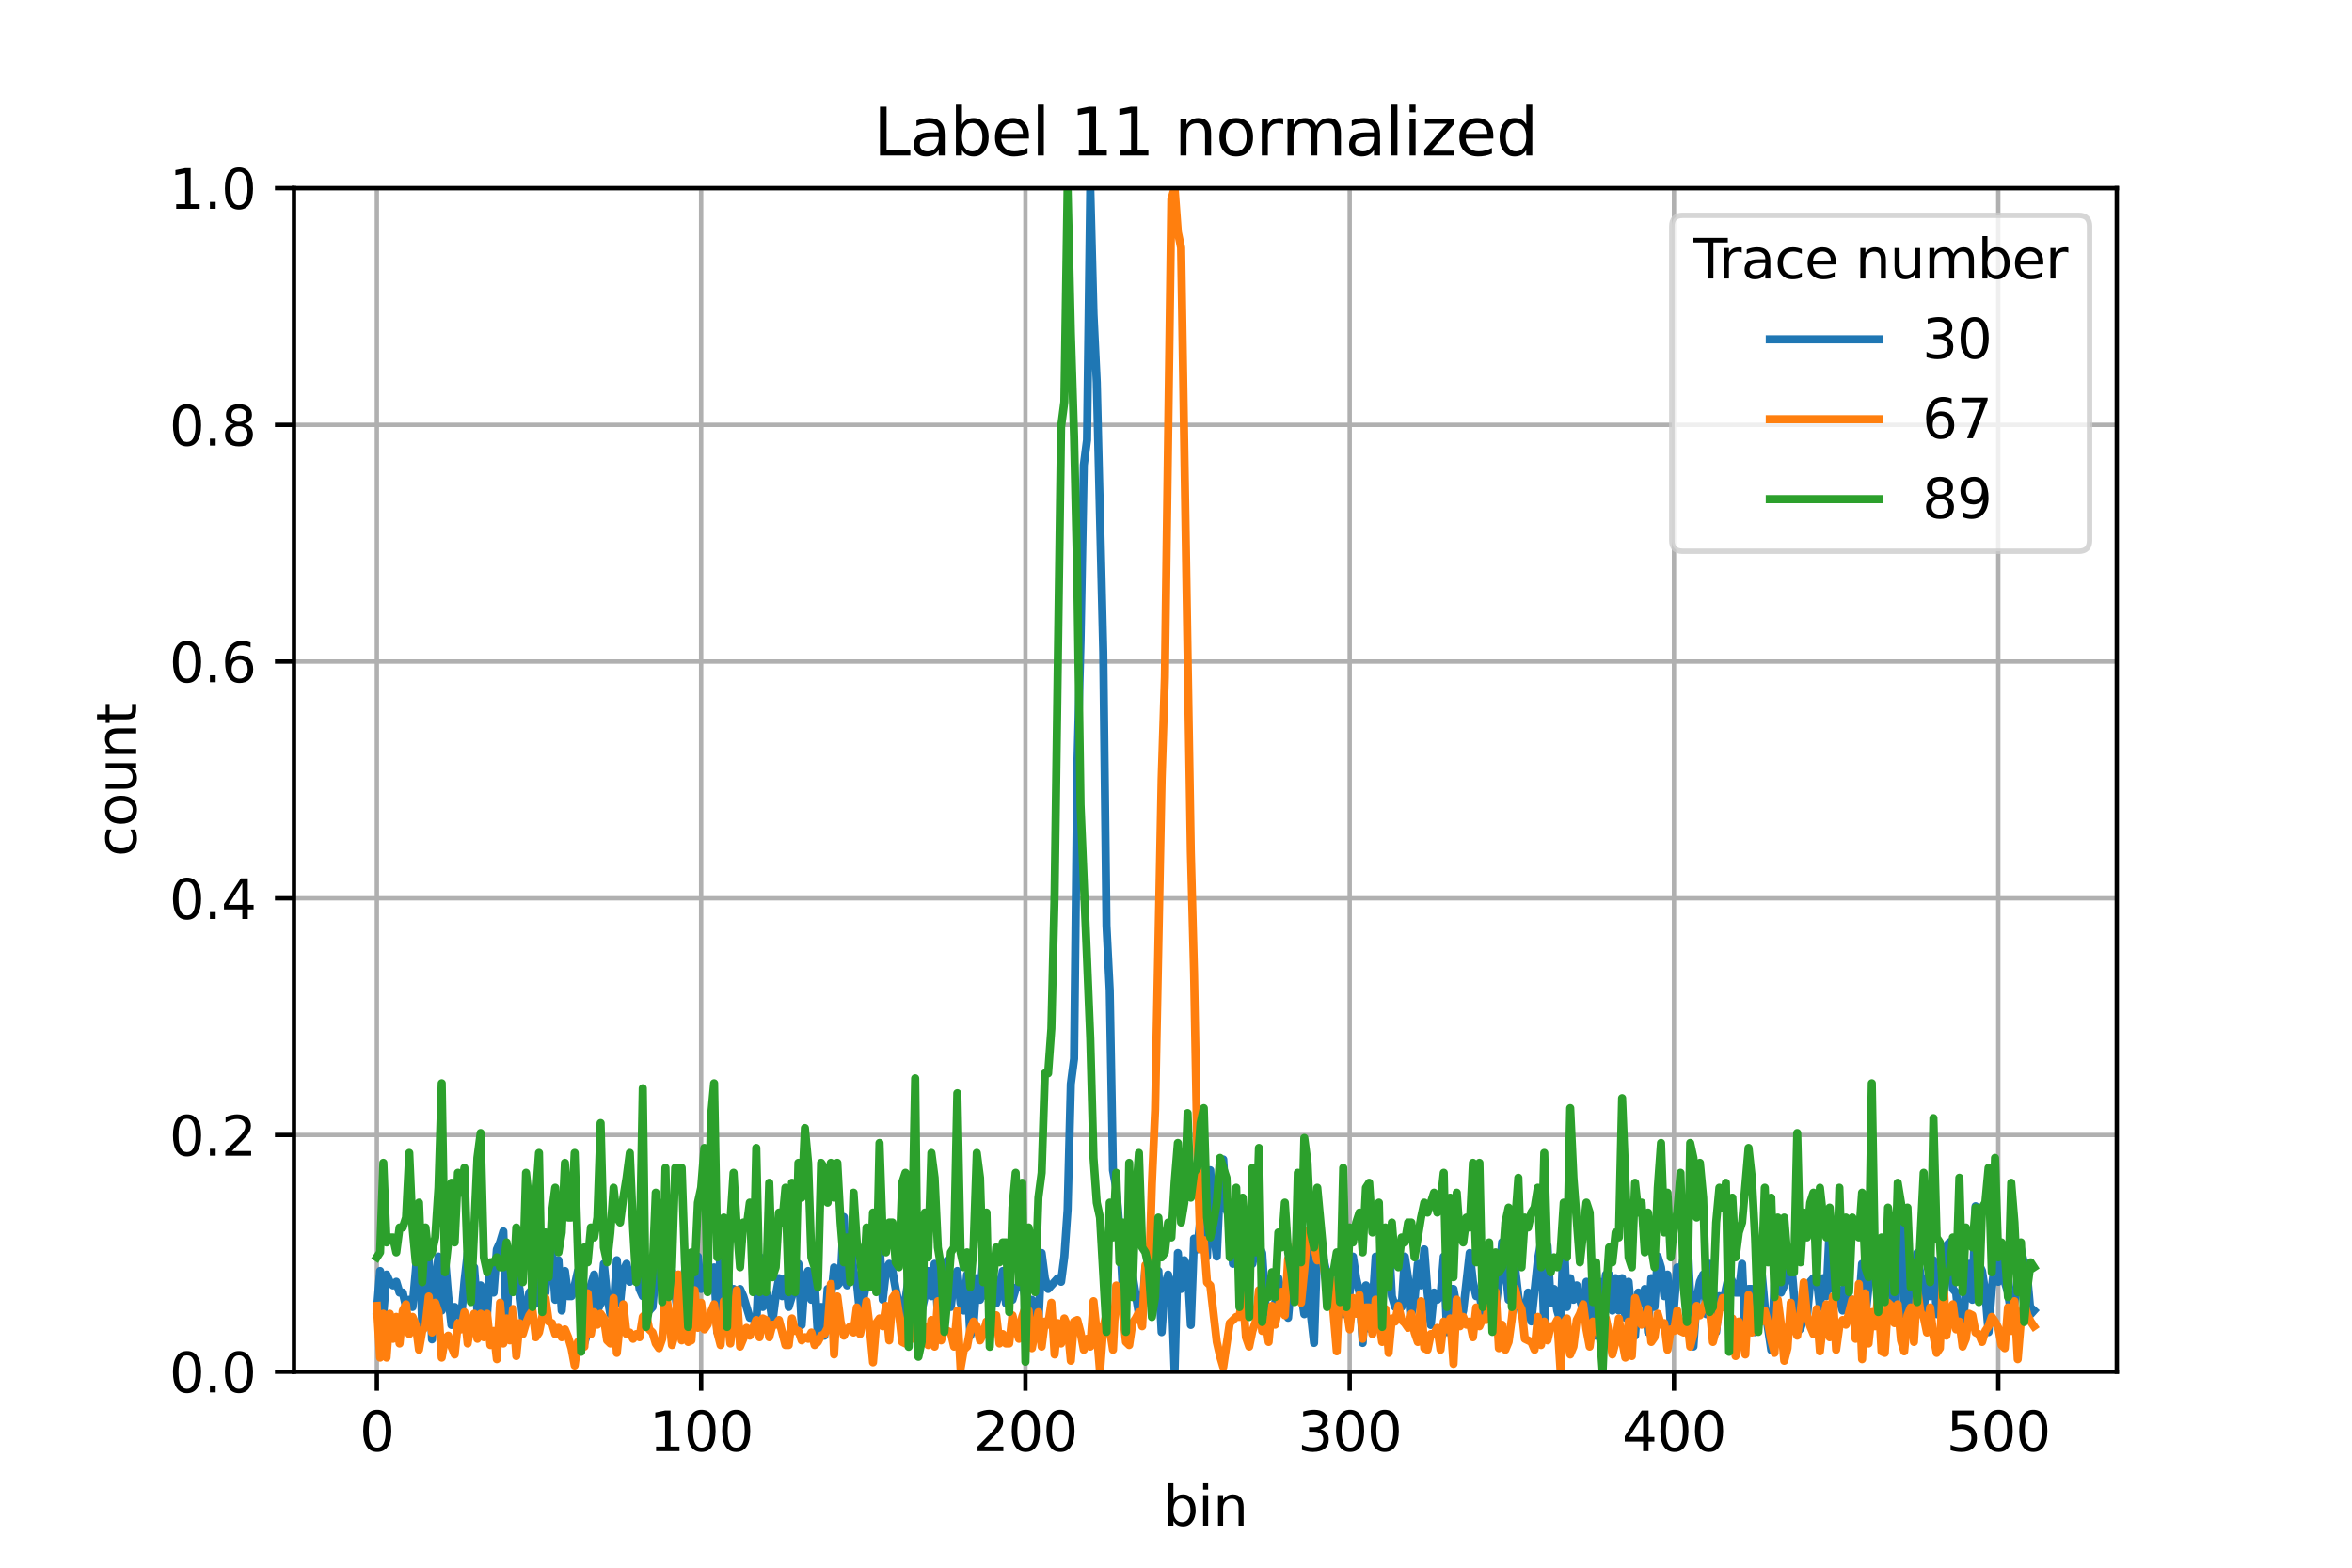 <?xml version="1.0" encoding="utf-8" standalone="no"?>
<!DOCTYPE svg PUBLIC "-//W3C//DTD SVG 1.1//EN"
  "http://www.w3.org/Graphics/SVG/1.1/DTD/svg11.dtd">
<svg xmlns:xlink="http://www.w3.org/1999/xlink" width="432pt" height="288pt" viewBox="0 0 432 288" xmlns="http://www.w3.org/2000/svg" version="1.1">
 <defs>
  <style type="text/css">*{stroke-linejoin: round; stroke-linecap: butt}</style>
 </defs>
 <g id="figure_1">
  <g id="patch_1">
   <path d="M 0 288 
L 432 288 
L 432 0 
L 0 0 
z
" style="fill: #ffffff"/>
  </g>
  <g id="axes_1">
   <g id="patch_2">
    <path d="M 54 252 
L 388.8 252 
L 388.8 34.56 
L 54 34.56 
z
" style="fill: #ffffff"/>
   </g>
   <g id="matplotlib.axis_1">
    <g id="xtick_1">
     <g id="line2d_1">
      <path d="M 69.218 252 
L 69.218 34.56 
" clip-path="url(#pf1414692ac)" style="fill: none; stroke: #b0b0b0; stroke-width: 0.8; stroke-linecap: square"/>
     </g>
     <g id="line2d_2">
      <defs>
       <path id="mf353d4eb80" d="M 0 0 
L 0 3.5 
" style="stroke: #000000; stroke-width: 0.8"/>
      </defs>
      <g>
       <use xlink:href="#mf353d4eb80" x="69.218" y="252" style="stroke: #000000; stroke-width: 0.8"/>
      </g>
     </g>
     <g id="text_1">
      <!-- 0 -->
      <g transform="translate(66.037 266.598)scale(0.1 -0.1)">
       <defs>
        <path id="DejaVuSans-30" d="M 2034 4250 
Q 1547 4250 1301 3770 
Q 1056 3291 1056 2328 
Q 1056 1369 1301 889 
Q 1547 409 2034 409 
Q 2525 409 2770 889 
Q 3016 1369 3016 2328 
Q 3016 3291 2770 3770 
Q 2525 4250 2034 4250 
z
M 2034 4750 
Q 2819 4750 3233 4129 
Q 3647 3509 3647 2328 
Q 3647 1150 3233 529 
Q 2819 -91 2034 -91 
Q 1250 -91 836 529 
Q 422 1150 422 2328 
Q 422 3509 836 4129 
Q 1250 4750 2034 4750 
z
" transform="scale(0.016)"/>
       </defs>
       <use xlink:href="#DejaVuSans-30"/>
      </g>
     </g>
    </g>
    <g id="xtick_2">
     <g id="line2d_3">
      <path d="M 128.781 252 
L 128.781 34.56 
" clip-path="url(#pf1414692ac)" style="fill: none; stroke: #b0b0b0; stroke-width: 0.8; stroke-linecap: square"/>
     </g>
     <g id="line2d_4">
      <g>
       <use xlink:href="#mf353d4eb80" x="128.781" y="252" style="stroke: #000000; stroke-width: 0.8"/>
      </g>
     </g>
     <g id="text_2">
      <!-- 100 -->
      <g transform="translate(119.237 266.598)scale(0.1 -0.1)">
       <defs>
        <path id="DejaVuSans-31" d="M 794 531 
L 1825 531 
L 1825 4091 
L 703 3866 
L 703 4441 
L 1819 4666 
L 2450 4666 
L 2450 531 
L 3481 531 
L 3481 0 
L 794 0 
L 794 531 
z
" transform="scale(0.016)"/>
       </defs>
       <use xlink:href="#DejaVuSans-31"/>
       <use xlink:href="#DejaVuSans-30" x="63.623"/>
       <use xlink:href="#DejaVuSans-30" x="127.246"/>
      </g>
     </g>
    </g>
    <g id="xtick_3">
     <g id="line2d_5">
      <path d="M 188.343 252 
L 188.343 34.56 
" clip-path="url(#pf1414692ac)" style="fill: none; stroke: #b0b0b0; stroke-width: 0.8; stroke-linecap: square"/>
     </g>
     <g id="line2d_6">
      <g>
       <use xlink:href="#mf353d4eb80" x="188.343" y="252" style="stroke: #000000; stroke-width: 0.8"/>
      </g>
     </g>
     <g id="text_3">
      <!-- 200 -->
      <g transform="translate(178.799 266.598)scale(0.1 -0.1)">
       <defs>
        <path id="DejaVuSans-32" d="M 1228 531 
L 3431 531 
L 3431 0 
L 469 0 
L 469 531 
Q 828 903 1448 1529 
Q 2069 2156 2228 2338 
Q 2531 2678 2651 2914 
Q 2772 3150 2772 3378 
Q 2772 3750 2511 3984 
Q 2250 4219 1831 4219 
Q 1534 4219 1204 4116 
Q 875 4013 500 3803 
L 500 4441 
Q 881 4594 1212 4672 
Q 1544 4750 1819 4750 
Q 2544 4750 2975 4387 
Q 3406 4025 3406 3419 
Q 3406 3131 3298 2873 
Q 3191 2616 2906 2266 
Q 2828 2175 2409 1742 
Q 1991 1309 1228 531 
z
" transform="scale(0.016)"/>
       </defs>
       <use xlink:href="#DejaVuSans-32"/>
       <use xlink:href="#DejaVuSans-30" x="63.623"/>
       <use xlink:href="#DejaVuSans-30" x="127.246"/>
      </g>
     </g>
    </g>
    <g id="xtick_4">
     <g id="line2d_7">
      <path d="M 247.905 252 
L 247.905 34.56 
" clip-path="url(#pf1414692ac)" style="fill: none; stroke: #b0b0b0; stroke-width: 0.8; stroke-linecap: square"/>
     </g>
     <g id="line2d_8">
      <g>
       <use xlink:href="#mf353d4eb80" x="247.905" y="252" style="stroke: #000000; stroke-width: 0.8"/>
      </g>
     </g>
     <g id="text_4">
      <!-- 300 -->
      <g transform="translate(238.361 266.598)scale(0.1 -0.1)">
       <defs>
        <path id="DejaVuSans-33" d="M 2597 2516 
Q 3050 2419 3304 2112 
Q 3559 1806 3559 1356 
Q 3559 666 3084 287 
Q 2609 -91 1734 -91 
Q 1441 -91 1130 -33 
Q 819 25 488 141 
L 488 750 
Q 750 597 1062 519 
Q 1375 441 1716 441 
Q 2309 441 2620 675 
Q 2931 909 2931 1356 
Q 2931 1769 2642 2001 
Q 2353 2234 1838 2234 
L 1294 2234 
L 1294 2753 
L 1863 2753 
Q 2328 2753 2575 2939 
Q 2822 3125 2822 3475 
Q 2822 3834 2567 4026 
Q 2313 4219 1838 4219 
Q 1578 4219 1281 4162 
Q 984 4106 628 3988 
L 628 4550 
Q 988 4650 1302 4700 
Q 1616 4750 1894 4750 
Q 2613 4750 3031 4423 
Q 3450 4097 3450 3541 
Q 3450 3153 3228 2886 
Q 3006 2619 2597 2516 
z
" transform="scale(0.016)"/>
       </defs>
       <use xlink:href="#DejaVuSans-33"/>
       <use xlink:href="#DejaVuSans-30" x="63.623"/>
       <use xlink:href="#DejaVuSans-30" x="127.246"/>
      </g>
     </g>
    </g>
    <g id="xtick_5">
     <g id="line2d_9">
      <path d="M 307.468 252 
L 307.468 34.56 
" clip-path="url(#pf1414692ac)" style="fill: none; stroke: #b0b0b0; stroke-width: 0.8; stroke-linecap: square"/>
     </g>
     <g id="line2d_10">
      <g>
       <use xlink:href="#mf353d4eb80" x="307.468" y="252" style="stroke: #000000; stroke-width: 0.8"/>
      </g>
     </g>
     <g id="text_5">
      <!-- 400 -->
      <g transform="translate(297.924 266.598)scale(0.1 -0.1)">
       <defs>
        <path id="DejaVuSans-34" d="M 2419 4116 
L 825 1625 
L 2419 1625 
L 2419 4116 
z
M 2253 4666 
L 3047 4666 
L 3047 1625 
L 3713 1625 
L 3713 1100 
L 3047 1100 
L 3047 0 
L 2419 0 
L 2419 1100 
L 313 1100 
L 313 1709 
L 2253 4666 
z
" transform="scale(0.016)"/>
       </defs>
       <use xlink:href="#DejaVuSans-34"/>
       <use xlink:href="#DejaVuSans-30" x="63.623"/>
       <use xlink:href="#DejaVuSans-30" x="127.246"/>
      </g>
     </g>
    </g>
    <g id="xtick_6">
     <g id="line2d_11">
      <path d="M 367.03 252 
L 367.03 34.56 
" clip-path="url(#pf1414692ac)" style="fill: none; stroke: #b0b0b0; stroke-width: 0.8; stroke-linecap: square"/>
     </g>
     <g id="line2d_12">
      <g>
       <use xlink:href="#mf353d4eb80" x="367.03" y="252" style="stroke: #000000; stroke-width: 0.8"/>
      </g>
     </g>
     <g id="text_6">
      <!-- 500 -->
      <g transform="translate(357.486 266.598)scale(0.1 -0.1)">
       <defs>
        <path id="DejaVuSans-35" d="M 691 4666 
L 3169 4666 
L 3169 4134 
L 1269 4134 
L 1269 2991 
Q 1406 3038 1543 3061 
Q 1681 3084 1819 3084 
Q 2600 3084 3056 2656 
Q 3513 2228 3513 1497 
Q 3513 744 3044 326 
Q 2575 -91 1722 -91 
Q 1428 -91 1123 -41 
Q 819 9 494 109 
L 494 744 
Q 775 591 1075 516 
Q 1375 441 1709 441 
Q 2250 441 2565 725 
Q 2881 1009 2881 1497 
Q 2881 1984 2565 2268 
Q 2250 2553 1709 2553 
Q 1456 2553 1204 2497 
Q 953 2441 691 2322 
L 691 4666 
z
" transform="scale(0.016)"/>
       </defs>
       <use xlink:href="#DejaVuSans-35"/>
       <use xlink:href="#DejaVuSans-30" x="63.623"/>
       <use xlink:href="#DejaVuSans-30" x="127.246"/>
      </g>
     </g>
    </g>
    <g id="text_7">
     <!-- bin -->
     <g transform="translate(213.668 280.277)scale(0.1 -0.1)">
      <defs>
       <path id="DejaVuSans-62" d="M 3116 1747 
Q 3116 2381 2855 2742 
Q 2594 3103 2138 3103 
Q 1681 3103 1420 2742 
Q 1159 2381 1159 1747 
Q 1159 1113 1420 752 
Q 1681 391 2138 391 
Q 2594 391 2855 752 
Q 3116 1113 3116 1747 
z
M 1159 2969 
Q 1341 3281 1617 3432 
Q 1894 3584 2278 3584 
Q 2916 3584 3314 3078 
Q 3713 2572 3713 1747 
Q 3713 922 3314 415 
Q 2916 -91 2278 -91 
Q 1894 -91 1617 61 
Q 1341 213 1159 525 
L 1159 0 
L 581 0 
L 581 4863 
L 1159 4863 
L 1159 2969 
z
" transform="scale(0.016)"/>
       <path id="DejaVuSans-69" d="M 603 3500 
L 1178 3500 
L 1178 0 
L 603 0 
L 603 3500 
z
M 603 4863 
L 1178 4863 
L 1178 4134 
L 603 4134 
L 603 4863 
z
" transform="scale(0.016)"/>
       <path id="DejaVuSans-6e" d="M 3513 2113 
L 3513 0 
L 2938 0 
L 2938 2094 
Q 2938 2591 2744 2837 
Q 2550 3084 2163 3084 
Q 1697 3084 1428 2787 
Q 1159 2491 1159 1978 
L 1159 0 
L 581 0 
L 581 3500 
L 1159 3500 
L 1159 2956 
Q 1366 3272 1645 3428 
Q 1925 3584 2291 3584 
Q 2894 3584 3203 3211 
Q 3513 2838 3513 2113 
z
" transform="scale(0.016)"/>
      </defs>
      <use xlink:href="#DejaVuSans-62"/>
      <use xlink:href="#DejaVuSans-69" x="63.477"/>
      <use xlink:href="#DejaVuSans-6e" x="91.26"/>
     </g>
    </g>
   </g>
   <g id="matplotlib.axis_2">
    <g id="ytick_1">
     <g id="line2d_13">
      <path d="M 54 252 
L 388.8 252 
" clip-path="url(#pf1414692ac)" style="fill: none; stroke: #b0b0b0; stroke-width: 0.8; stroke-linecap: square"/>
     </g>
     <g id="line2d_14">
      <defs>
       <path id="m3928b9c8e1" d="M 0 0 
L -3.5 0 
" style="stroke: #000000; stroke-width: 0.8"/>
      </defs>
      <g>
       <use xlink:href="#m3928b9c8e1" x="54" y="252" style="stroke: #000000; stroke-width: 0.8"/>
      </g>
     </g>
     <g id="text_8">
      <!-- 0.0 -->
      <g transform="translate(31.097 255.799)scale(0.1 -0.1)">
       <defs>
        <path id="DejaVuSans-2e" d="M 684 794 
L 1344 794 
L 1344 0 
L 684 0 
L 684 794 
z
" transform="scale(0.016)"/>
       </defs>
       <use xlink:href="#DejaVuSans-30"/>
       <use xlink:href="#DejaVuSans-2e" x="63.623"/>
       <use xlink:href="#DejaVuSans-30" x="95.41"/>
      </g>
     </g>
    </g>
    <g id="ytick_2">
     <g id="line2d_15">
      <path d="M 54 208.512 
L 388.8 208.512 
" clip-path="url(#pf1414692ac)" style="fill: none; stroke: #b0b0b0; stroke-width: 0.8; stroke-linecap: square"/>
     </g>
     <g id="line2d_16">
      <g>
       <use xlink:href="#m3928b9c8e1" x="54" y="208.512" style="stroke: #000000; stroke-width: 0.8"/>
      </g>
     </g>
     <g id="text_9">
      <!-- 0.2 -->
      <g transform="translate(31.097 212.311)scale(0.1 -0.1)">
       <use xlink:href="#DejaVuSans-30"/>
       <use xlink:href="#DejaVuSans-2e" x="63.623"/>
       <use xlink:href="#DejaVuSans-32" x="95.41"/>
      </g>
     </g>
    </g>
    <g id="ytick_3">
     <g id="line2d_17">
      <path d="M 54 165.024 
L 388.8 165.024 
" clip-path="url(#pf1414692ac)" style="fill: none; stroke: #b0b0b0; stroke-width: 0.8; stroke-linecap: square"/>
     </g>
     <g id="line2d_18">
      <g>
       <use xlink:href="#m3928b9c8e1" x="54" y="165.024" style="stroke: #000000; stroke-width: 0.8"/>
      </g>
     </g>
     <g id="text_10">
      <!-- 0.4 -->
      <g transform="translate(31.097 168.823)scale(0.1 -0.1)">
       <use xlink:href="#DejaVuSans-30"/>
       <use xlink:href="#DejaVuSans-2e" x="63.623"/>
       <use xlink:href="#DejaVuSans-34" x="95.41"/>
      </g>
     </g>
    </g>
    <g id="ytick_4">
     <g id="line2d_19">
      <path d="M 54 121.536 
L 388.8 121.536 
" clip-path="url(#pf1414692ac)" style="fill: none; stroke: #b0b0b0; stroke-width: 0.8; stroke-linecap: square"/>
     </g>
     <g id="line2d_20">
      <g>
       <use xlink:href="#m3928b9c8e1" x="54" y="121.536" style="stroke: #000000; stroke-width: 0.8"/>
      </g>
     </g>
     <g id="text_11">
      <!-- 0.6 -->
      <g transform="translate(31.097 125.335)scale(0.1 -0.1)">
       <defs>
        <path id="DejaVuSans-36" d="M 2113 2584 
Q 1688 2584 1439 2293 
Q 1191 2003 1191 1497 
Q 1191 994 1439 701 
Q 1688 409 2113 409 
Q 2538 409 2786 701 
Q 3034 994 3034 1497 
Q 3034 2003 2786 2293 
Q 2538 2584 2113 2584 
z
M 3366 4563 
L 3366 3988 
Q 3128 4100 2886 4159 
Q 2644 4219 2406 4219 
Q 1781 4219 1451 3797 
Q 1122 3375 1075 2522 
Q 1259 2794 1537 2939 
Q 1816 3084 2150 3084 
Q 2853 3084 3261 2657 
Q 3669 2231 3669 1497 
Q 3669 778 3244 343 
Q 2819 -91 2113 -91 
Q 1303 -91 875 529 
Q 447 1150 447 2328 
Q 447 3434 972 4092 
Q 1497 4750 2381 4750 
Q 2619 4750 2861 4703 
Q 3103 4656 3366 4563 
z
" transform="scale(0.016)"/>
       </defs>
       <use xlink:href="#DejaVuSans-30"/>
       <use xlink:href="#DejaVuSans-2e" x="63.623"/>
       <use xlink:href="#DejaVuSans-36" x="95.41"/>
      </g>
     </g>
    </g>
    <g id="ytick_5">
     <g id="line2d_21">
      <path d="M 54 78.048 
L 388.8 78.048 
" clip-path="url(#pf1414692ac)" style="fill: none; stroke: #b0b0b0; stroke-width: 0.8; stroke-linecap: square"/>
     </g>
     <g id="line2d_22">
      <g>
       <use xlink:href="#m3928b9c8e1" x="54" y="78.048" style="stroke: #000000; stroke-width: 0.8"/>
      </g>
     </g>
     <g id="text_12">
      <!-- 0.8 -->
      <g transform="translate(31.097 81.847)scale(0.1 -0.1)">
       <defs>
        <path id="DejaVuSans-38" d="M 2034 2216 
Q 1584 2216 1326 1975 
Q 1069 1734 1069 1313 
Q 1069 891 1326 650 
Q 1584 409 2034 409 
Q 2484 409 2743 651 
Q 3003 894 3003 1313 
Q 3003 1734 2745 1975 
Q 2488 2216 2034 2216 
z
M 1403 2484 
Q 997 2584 770 2862 
Q 544 3141 544 3541 
Q 544 4100 942 4425 
Q 1341 4750 2034 4750 
Q 2731 4750 3128 4425 
Q 3525 4100 3525 3541 
Q 3525 3141 3298 2862 
Q 3072 2584 2669 2484 
Q 3125 2378 3379 2068 
Q 3634 1759 3634 1313 
Q 3634 634 3220 271 
Q 2806 -91 2034 -91 
Q 1263 -91 848 271 
Q 434 634 434 1313 
Q 434 1759 690 2068 
Q 947 2378 1403 2484 
z
M 1172 3481 
Q 1172 3119 1398 2916 
Q 1625 2713 2034 2713 
Q 2441 2713 2670 2916 
Q 2900 3119 2900 3481 
Q 2900 3844 2670 4047 
Q 2441 4250 2034 4250 
Q 1625 4250 1398 4047 
Q 1172 3844 1172 3481 
z
" transform="scale(0.016)"/>
       </defs>
       <use xlink:href="#DejaVuSans-30"/>
       <use xlink:href="#DejaVuSans-2e" x="63.623"/>
       <use xlink:href="#DejaVuSans-38" x="95.41"/>
      </g>
     </g>
    </g>
    <g id="ytick_6">
     <g id="line2d_23">
      <path d="M 54 34.56 
L 388.8 34.56 
" clip-path="url(#pf1414692ac)" style="fill: none; stroke: #b0b0b0; stroke-width: 0.8; stroke-linecap: square"/>
     </g>
     <g id="line2d_24">
      <g>
       <use xlink:href="#m3928b9c8e1" x="54" y="34.56" style="stroke: #000000; stroke-width: 0.8"/>
      </g>
     </g>
     <g id="text_13">
      <!-- 1.0 -->
      <g transform="translate(31.097 38.359)scale(0.1 -0.1)">
       <use xlink:href="#DejaVuSans-31"/>
       <use xlink:href="#DejaVuSans-2e" x="63.623"/>
       <use xlink:href="#DejaVuSans-30" x="95.41"/>
      </g>
     </g>
    </g>
    <g id="text_14">
     <!-- count -->
     <g transform="translate(25.017 157.386)rotate(-90)scale(0.1 -0.1)">
      <defs>
       <path id="DejaVuSans-63" d="M 3122 3366 
L 3122 2828 
Q 2878 2963 2633 3030 
Q 2388 3097 2138 3097 
Q 1578 3097 1268 2742 
Q 959 2388 959 1747 
Q 959 1106 1268 751 
Q 1578 397 2138 397 
Q 2388 397 2633 464 
Q 2878 531 3122 666 
L 3122 134 
Q 2881 22 2623 -34 
Q 2366 -91 2075 -91 
Q 1284 -91 818 406 
Q 353 903 353 1747 
Q 353 2603 823 3093 
Q 1294 3584 2113 3584 
Q 2378 3584 2631 3529 
Q 2884 3475 3122 3366 
z
" transform="scale(0.016)"/>
       <path id="DejaVuSans-6f" d="M 1959 3097 
Q 1497 3097 1228 2736 
Q 959 2375 959 1747 
Q 959 1119 1226 758 
Q 1494 397 1959 397 
Q 2419 397 2687 759 
Q 2956 1122 2956 1747 
Q 2956 2369 2687 2733 
Q 2419 3097 1959 3097 
z
M 1959 3584 
Q 2709 3584 3137 3096 
Q 3566 2609 3566 1747 
Q 3566 888 3137 398 
Q 2709 -91 1959 -91 
Q 1206 -91 779 398 
Q 353 888 353 1747 
Q 353 2609 779 3096 
Q 1206 3584 1959 3584 
z
" transform="scale(0.016)"/>
       <path id="DejaVuSans-75" d="M 544 1381 
L 544 3500 
L 1119 3500 
L 1119 1403 
Q 1119 906 1312 657 
Q 1506 409 1894 409 
Q 2359 409 2629 706 
Q 2900 1003 2900 1516 
L 2900 3500 
L 3475 3500 
L 3475 0 
L 2900 0 
L 2900 538 
Q 2691 219 2414 64 
Q 2138 -91 1772 -91 
Q 1169 -91 856 284 
Q 544 659 544 1381 
z
M 1991 3584 
L 1991 3584 
z
" transform="scale(0.016)"/>
       <path id="DejaVuSans-74" d="M 1172 4494 
L 1172 3500 
L 2356 3500 
L 2356 3053 
L 1172 3053 
L 1172 1153 
Q 1172 725 1289 603 
Q 1406 481 1766 481 
L 2356 481 
L 2356 0 
L 1766 0 
Q 1100 0 847 248 
Q 594 497 594 1153 
L 594 3053 
L 172 3053 
L 172 3500 
L 594 3500 
L 594 4494 
L 1172 4494 
z
" transform="scale(0.016)"/>
      </defs>
      <use xlink:href="#DejaVuSans-63"/>
      <use xlink:href="#DejaVuSans-6f" x="54.98"/>
      <use xlink:href="#DejaVuSans-75" x="116.162"/>
      <use xlink:href="#DejaVuSans-6e" x="179.541"/>
      <use xlink:href="#DejaVuSans-74" x="242.92"/>
     </g>
    </g>
   </g>
   <g id="line2d_25">
    <path d="M 69.218 240.764 
L 69.814 233.494 
L 70.409 241.425 
L 71.005 234.155 
L 71.601 235.477 
L 72.196 236.138 
L 72.792 235.477 
L 73.388 237.46 
L 73.983 237.46 
L 74.579 240.104 
L 75.174 238.782 
L 75.77 240.104 
L 76.366 233.494 
L 76.961 225.564 
L 77.557 244.069 
L 78.153 242.747 
L 78.748 231.512 
L 79.344 246.052 
L 79.939 235.477 
L 80.535 230.851 
L 81.131 240.764 
L 81.726 230.851 
L 82.322 238.121 
L 82.918 243.408 
L 83.513 240.104 
L 84.109 241.425 
L 84.704 242.086 
L 85.3 235.477 
L 85.896 230.19 
L 86.491 234.155 
L 87.087 232.834 
L 87.683 240.764 
L 88.278 236.138 
L 88.874 239.443 
L 89.469 241.425 
L 90.065 232.173 
L 90.661 237.46 
L 91.256 229.529 
L 91.852 228.207 
L 92.448 226.224 
L 93.043 243.408 
L 93.639 230.851 
L 94.234 233.494 
L 94.83 234.816 
L 95.426 236.799 
L 96.021 242.086 
L 96.617 241.425 
L 97.212 237.46 
L 97.808 236.799 
L 98.404 235.477 
L 98.999 239.443 
L 99.595 236.138 
L 100.191 237.46 
L 100.786 228.207 
L 101.382 229.529 
L 101.977 238.782 
L 102.573 231.512 
L 103.169 240.764 
L 103.764 233.494 
L 104.36 238.121 
L 104.956 238.121 
L 105.551 236.138 
L 106.147 233.494 
L 106.742 242.086 
L 107.338 246.713 
L 107.934 244.73 
L 108.529 236.138 
L 109.125 234.155 
L 109.721 240.764 
L 110.316 239.443 
L 110.912 232.173 
L 111.507 238.121 
L 112.103 241.425 
L 112.699 240.104 
L 113.294 231.512 
L 113.89 239.443 
L 114.486 233.494 
L 115.081 232.173 
L 115.677 235.477 
L 116.272 234.155 
L 116.868 232.173 
L 117.464 236.799 
L 118.059 238.121 
L 118.655 232.173 
L 119.251 240.764 
L 119.846 240.104 
L 120.442 233.494 
L 121.037 234.816 
L 121.633 236.799 
L 122.229 235.477 
L 122.824 233.494 
L 123.42 233.494 
L 124.016 237.46 
L 124.611 242.747 
L 125.207 240.764 
L 125.802 233.494 
L 126.398 238.782 
L 126.994 237.46 
L 127.589 237.46 
L 128.185 230.851 
L 128.781 236.799 
L 129.376 236.138 
L 129.972 231.512 
L 130.567 235.477 
L 131.163 232.834 
L 131.759 244.73 
L 132.354 228.868 
L 132.95 239.443 
L 133.546 230.851 
L 134.141 241.425 
L 134.737 236.799 
L 135.332 240.764 
L 135.928 236.799 
L 136.524 238.121 
L 137.715 242.086 
L 138.311 242.086 
L 138.906 243.408 
L 139.502 230.851 
L 140.097 240.104 
L 140.693 237.46 
L 141.289 238.782 
L 141.884 242.747 
L 142.48 238.121 
L 143.076 234.816 
L 143.671 238.121 
L 144.267 234.816 
L 144.862 240.104 
L 145.458 238.121 
L 146.054 236.799 
L 146.649 232.173 
L 147.245 243.408 
L 147.84 234.816 
L 148.436 233.494 
L 149.032 238.782 
L 149.627 235.477 
L 150.223 245.391 
L 150.819 240.104 
L 151.414 245.391 
L 152.01 236.799 
L 152.605 238.782 
L 153.201 232.834 
L 153.797 236.138 
L 154.392 235.477 
L 154.988 223.581 
L 155.584 236.138 
L 156.179 227.546 
L 156.775 233.494 
L 157.37 235.477 
L 157.966 241.425 
L 158.562 238.782 
L 159.157 235.477 
L 159.753 235.477 
L 160.349 236.138 
L 160.944 232.834 
L 161.54 228.207 
L 162.135 238.782 
L 162.731 233.494 
L 163.327 232.173 
L 163.922 233.494 
L 164.518 236.799 
L 165.709 242.086 
L 166.305 238.782 
L 166.9 234.816 
L 167.496 242.747 
L 168.092 234.816 
L 168.687 232.834 
L 169.283 240.764 
L 169.879 238.121 
L 170.474 233.494 
L 171.07 238.121 
L 171.665 232.173 
L 172.261 241.425 
L 172.857 234.155 
L 173.452 242.747 
L 174.048 231.512 
L 174.644 240.104 
L 175.239 234.816 
L 175.835 233.494 
L 176.43 239.443 
L 177.026 240.764 
L 177.622 234.155 
L 178.217 245.391 
L 178.813 243.408 
L 179.409 234.816 
L 180.004 238.782 
L 180.6 230.851 
L 181.195 238.121 
L 181.791 237.46 
L 182.387 233.494 
L 182.982 239.443 
L 183.578 237.46 
L 184.174 233.494 
L 184.769 239.443 
L 185.365 234.155 
L 185.96 238.782 
L 186.556 236.799 
L 187.152 236.138 
L 187.747 234.816 
L 188.343 238.782 
L 188.939 245.391 
L 189.534 238.782 
L 190.13 240.764 
L 190.725 243.408 
L 191.321 230.19 
L 191.917 234.816 
L 192.512 236.799 
L 194.299 234.816 
L 194.895 235.477 
L 195.49 230.851 
L 196.086 222.259 
L 196.682 199.127 
L 197.277 194.501 
L 197.873 140.967 
L 198.468 117.835 
L 199.064 85.45 
L 199.66 80.824 
L 200.255 34.56 
L 200.851 57.692 
L 201.447 70.249 
L 202.638 119.818 
L 203.233 170.047 
L 203.829 181.943 
L 204.425 214.989 
L 205.02 218.293 
L 205.616 225.564 
L 206.212 236.799 
L 206.807 236.138 
L 207.403 238.121 
L 207.998 234.155 
L 209.19 241.425 
L 209.785 240.764 
L 210.381 232.834 
L 210.977 238.121 
L 211.572 239.443 
L 212.168 236.138 
L 212.763 233.494 
L 213.359 244.73 
L 213.955 236.138 
L 214.55 234.155 
L 215.146 236.138 
L 215.742 252 
L 216.337 230.19 
L 216.933 236.799 
L 217.528 231.512 
L 218.124 232.834 
L 218.72 243.408 
L 219.315 227.546 
L 219.911 229.529 
L 220.507 223.581 
L 221.698 230.851 
L 222.293 214.989 
L 222.889 226.224 
L 223.485 230.851 
L 224.08 217.633 
L 224.676 213.006 
L 225.272 222.259 
L 225.867 223.581 
L 226.463 232.173 
L 227.058 225.564 
L 227.654 232.173 
L 228.25 230.19 
L 228.845 227.546 
L 229.441 225.564 
L 230.037 232.173 
L 230.632 228.868 
L 231.228 228.868 
L 231.823 230.19 
L 232.419 239.443 
L 233.61 242.086 
L 234.206 239.443 
L 234.802 234.816 
L 235.397 238.121 
L 235.993 239.443 
L 236.588 242.086 
L 237.184 235.477 
L 237.78 234.155 
L 238.375 234.816 
L 238.971 237.46 
L 239.567 241.425 
L 240.162 227.546 
L 240.758 241.425 
L 241.353 246.713 
L 241.949 228.868 
L 242.545 228.207 
L 243.14 231.512 
L 243.736 234.155 
L 244.332 234.816 
L 245.523 244.069 
L 246.118 236.138 
L 246.714 241.425 
L 247.31 240.764 
L 247.905 237.46 
L 248.501 230.851 
L 249.096 234.816 
L 249.692 237.46 
L 250.288 246.713 
L 250.883 236.138 
L 251.479 244.069 
L 252.075 240.104 
L 252.67 230.851 
L 253.266 237.46 
L 253.861 239.443 
L 255.053 226.885 
L 255.648 238.121 
L 256.244 240.104 
L 256.84 239.443 
L 257.435 240.104 
L 258.031 230.851 
L 258.626 234.816 
L 259.222 241.425 
L 259.818 238.782 
L 260.413 232.173 
L 261.009 236.138 
L 261.605 229.529 
L 262.2 237.46 
L 262.796 243.408 
L 263.391 237.46 
L 263.987 238.782 
L 264.583 238.121 
L 265.178 230.851 
L 265.774 244.73 
L 266.37 236.799 
L 266.965 236.799 
L 267.561 240.104 
L 268.156 242.747 
L 268.752 240.764 
L 269.943 230.19 
L 270.539 235.477 
L 271.135 238.121 
L 271.73 237.46 
L 272.326 241.425 
L 272.921 235.477 
L 273.517 235.477 
L 274.113 236.799 
L 274.708 240.104 
L 275.304 235.477 
L 275.9 228.207 
L 276.495 232.834 
L 277.091 238.782 
L 277.686 233.494 
L 278.282 232.834 
L 278.878 238.121 
L 279.473 241.425 
L 280.069 242.086 
L 280.665 237.46 
L 281.26 242.747 
L 282.451 231.512 
L 283.047 228.207 
L 283.643 244.069 
L 284.238 228.868 
L 284.834 239.443 
L 285.43 236.799 
L 286.025 240.764 
L 286.621 242.747 
L 287.216 226.885 
L 287.812 240.104 
L 288.408 234.816 
L 289.003 238.782 
L 289.599 236.138 
L 290.195 238.782 
L 290.79 240.764 
L 291.386 235.477 
L 291.981 243.408 
L 292.577 239.443 
L 293.173 245.391 
L 293.768 235.477 
L 294.364 239.443 
L 294.96 234.155 
L 295.555 234.155 
L 296.151 240.764 
L 296.746 234.816 
L 297.342 240.764 
L 297.938 234.816 
L 298.533 242.086 
L 299.129 235.477 
L 299.724 242.086 
L 300.32 245.391 
L 300.916 237.46 
L 301.511 239.443 
L 302.107 236.799 
L 302.703 244.73 
L 303.298 234.816 
L 303.894 240.104 
L 304.489 230.851 
L 305.085 232.834 
L 305.681 238.121 
L 306.276 234.155 
L 306.872 243.408 
L 307.468 240.104 
L 308.063 232.834 
L 308.659 234.155 
L 309.254 230.851 
L 309.85 225.564 
L 310.446 238.121 
L 311.041 247.374 
L 311.637 238.782 
L 312.233 235.477 
L 312.828 234.155 
L 313.424 241.425 
L 314.019 232.173 
L 314.615 236.138 
L 315.211 244.73 
L 315.806 238.121 
L 316.402 240.104 
L 316.998 236.799 
L 317.593 234.155 
L 318.189 235.477 
L 318.784 237.46 
L 319.38 237.46 
L 319.976 232.173 
L 320.571 245.391 
L 321.167 236.799 
L 321.763 236.799 
L 322.358 244.73 
L 322.954 235.477 
L 323.549 233.494 
L 324.145 240.104 
L 325.336 248.035 
L 325.932 236.138 
L 326.528 232.173 
L 327.123 237.46 
L 327.719 236.138 
L 328.314 234.155 
L 328.91 230.851 
L 330.101 244.73 
L 330.697 244.069 
L 331.293 242.086 
L 331.888 242.086 
L 332.484 235.477 
L 333.079 234.816 
L 333.675 234.816 
L 334.271 240.104 
L 334.866 234.816 
L 335.462 238.121 
L 336.058 225.564 
L 336.653 236.799 
L 337.249 236.138 
L 337.844 238.782 
L 338.44 240.764 
L 339.036 234.155 
L 339.631 240.764 
L 340.227 238.782 
L 340.823 240.764 
L 341.418 240.104 
L 342.014 232.173 
L 342.609 242.086 
L 343.801 230.851 
L 344.396 234.816 
L 344.992 231.512 
L 345.588 232.173 
L 346.779 232.173 
L 347.374 236.799 
L 347.97 240.104 
L 348.566 222.92 
L 349.161 222.92 
L 349.757 241.425 
L 350.353 234.155 
L 350.948 241.425 
L 351.544 238.121 
L 352.139 230.19 
L 352.735 234.155 
L 353.331 240.764 
L 353.926 234.816 
L 354.522 238.121 
L 355.117 231.512 
L 355.713 241.425 
L 356.309 238.121 
L 356.904 232.834 
L 357.5 228.868 
L 358.096 228.207 
L 358.691 236.799 
L 359.287 237.46 
L 359.882 243.408 
L 360.478 245.391 
L 361.074 236.138 
L 361.669 232.173 
L 362.265 238.782 
L 362.861 221.598 
L 363.456 232.173 
L 364.052 233.494 
L 364.647 237.46 
L 365.243 244.73 
L 365.839 236.799 
L 366.434 231.512 
L 367.03 235.477 
L 367.626 228.868 
L 368.221 235.477 
L 368.817 237.46 
L 369.412 241.425 
L 370.008 239.443 
L 371.199 229.529 
L 372.391 234.816 
L 372.986 241.425 
L 373.582 240.764 
L 373.582 240.764 
" clip-path="url(#pf1414692ac)" style="fill: none; stroke: #1f77b4; stroke-width: 1.5; stroke-linecap: square"/>
   </g>
   <g id="line2d_26">
    <path d="M 69.218 239.904 
L 69.814 249.408 
L 70.409 241.344 
L 71.005 249.408 
L 71.601 241.344 
L 72.196 245.952 
L 72.792 241.92 
L 73.388 246.816 
L 73.983 240.768 
L 74.579 239.616 
L 75.174 245.088 
L 75.77 241.92 
L 76.366 243.36 
L 76.961 247.968 
L 77.557 244.512 
L 78.153 243.648 
L 78.748 238.176 
L 79.344 244.8 
L 79.939 239.328 
L 80.535 241.056 
L 81.131 249.408 
L 81.726 245.952 
L 82.322 245.376 
L 82.918 247.392 
L 83.513 248.832 
L 84.109 243.072 
L 84.704 244.224 
L 85.3 241.056 
L 85.896 246.816 
L 86.491 243.072 
L 87.087 241.344 
L 87.683 245.952 
L 88.278 241.344 
L 88.874 245.664 
L 89.469 241.344 
L 90.065 247.104 
L 90.661 244.512 
L 91.256 249.696 
L 91.852 239.328 
L 92.448 246.816 
L 93.043 242.208 
L 93.639 246.24 
L 94.234 240.48 
L 94.83 249.12 
L 95.426 243.072 
L 96.021 245.088 
L 96.617 243.072 
L 97.212 241.632 
L 97.808 240.768 
L 98.404 245.664 
L 98.999 244.8 
L 99.595 241.92 
L 100.191 238.464 
L 100.786 242.784 
L 101.382 243.072 
L 101.977 245.088 
L 102.573 243.936 
L 103.169 245.664 
L 103.764 244.224 
L 104.36 245.664 
L 104.956 247.68 
L 105.551 250.848 
L 106.147 246.528 
L 106.742 246.816 
L 107.338 247.392 
L 107.934 237.6 
L 108.529 245.088 
L 109.125 241.056 
L 109.721 243.36 
L 110.316 241.344 
L 110.912 242.208 
L 111.507 246.24 
L 112.103 246.816 
L 112.699 238.464 
L 113.294 248.544 
L 113.89 242.784 
L 114.486 239.616 
L 115.081 245.088 
L 115.677 244.8 
L 116.272 245.952 
L 116.868 245.088 
L 117.464 245.664 
L 118.059 241.92 
L 118.655 241.344 
L 119.251 244.224 
L 119.846 244.8 
L 120.442 246.816 
L 121.037 247.68 
L 121.633 245.952 
L 122.229 237.024 
L 122.824 241.056 
L 123.42 247.104 
L 124.016 244.8 
L 124.611 234.144 
L 125.207 246.24 
L 125.802 239.328 
L 126.398 246.528 
L 126.994 246.24 
L 127.589 237.024 
L 128.185 243.936 
L 128.781 239.328 
L 129.376 244.224 
L 129.972 243.36 
L 130.567 241.056 
L 131.163 239.616 
L 131.759 244.8 
L 132.354 247.104 
L 132.95 239.04 
L 133.546 241.632 
L 134.141 246.816 
L 135.332 237.024 
L 135.928 247.392 
L 136.524 245.952 
L 137.119 243.936 
L 137.715 245.376 
L 138.906 242.496 
L 139.502 245.664 
L 140.097 242.208 
L 140.693 242.496 
L 141.289 245.664 
L 141.884 243.36 
L 142.48 243.36 
L 143.076 242.496 
L 144.267 247.104 
L 144.862 247.104 
L 145.458 242.208 
L 146.054 244.512 
L 146.649 244.512 
L 147.245 246.24 
L 147.84 245.664 
L 148.436 245.952 
L 149.032 244.8 
L 149.627 247.104 
L 150.223 246.528 
L 150.819 245.376 
L 151.414 245.088 
L 152.01 243.936 
L 152.605 235.872 
L 153.201 248.832 
L 153.797 238.176 
L 154.392 242.784 
L 154.988 245.376 
L 155.584 244.224 
L 156.179 243.648 
L 156.775 244.8 
L 157.37 240.192 
L 157.966 245.088 
L 158.562 242.496 
L 159.157 239.04 
L 159.753 243.936 
L 160.349 250.272 
L 160.944 243.072 
L 161.54 242.208 
L 162.135 243.648 
L 162.731 239.904 
L 163.327 246.24 
L 163.922 238.464 
L 164.518 237.6 
L 165.114 241.344 
L 165.709 246.528 
L 166.305 246.816 
L 166.9 239.904 
L 167.496 245.952 
L 168.092 243.648 
L 168.687 238.752 
L 169.283 244.224 
L 169.879 243.648 
L 170.474 247.104 
L 171.07 242.496 
L 171.665 247.392 
L 172.261 239.04 
L 172.857 246.24 
L 173.452 244.224 
L 174.644 244.8 
L 175.239 247.392 
L 175.835 240.768 
L 176.43 251.424 
L 177.026 247.968 
L 177.622 247.392 
L 178.217 244.224 
L 178.813 242.784 
L 179.409 243.648 
L 180.004 246.24 
L 180.6 245.088 
L 181.195 242.784 
L 181.791 244.512 
L 182.387 244.224 
L 182.982 241.632 
L 183.578 246.816 
L 184.174 245.088 
L 184.769 246.816 
L 185.365 246.816 
L 185.96 241.632 
L 187.152 245.952 
L 187.747 241.92 
L 188.343 240.192 
L 188.939 240.768 
L 189.534 247.68 
L 190.725 241.056 
L 191.321 247.392 
L 191.917 242.784 
L 192.512 243.36 
L 193.108 239.328 
L 193.704 248.832 
L 194.299 243.072 
L 194.895 246.816 
L 195.49 242.208 
L 196.086 243.648 
L 196.682 249.984 
L 197.277 242.784 
L 197.873 242.496 
L 198.468 244.8 
L 199.064 247.968 
L 199.66 245.952 
L 200.255 247.392 
L 200.851 239.04 
L 201.447 244.8 
L 202.042 252 
L 202.638 243.936 
L 203.233 241.344 
L 203.829 244.224 
L 204.425 247.968 
L 205.02 236.16 
L 206.212 241.056 
L 206.807 246.528 
L 207.403 247.104 
L 207.998 243.072 
L 208.594 242.208 
L 209.19 241.056 
L 209.785 243.648 
L 210.381 232.416 
L 210.977 236.736 
L 211.572 217.44 
L 212.168 203.904 
L 213.359 143.136 
L 213.955 124.416 
L 215.146 36.576 
L 215.742 34.56 
L 216.337 42.624 
L 216.933 45.504 
L 218.124 120.096 
L 218.72 156.384 
L 219.315 178.848 
L 219.911 211.392 
L 220.507 229.536 
L 221.102 227.808 
L 221.698 235.584 
L 222.293 236.16 
L 223.485 246.528 
L 224.08 249.12 
L 224.676 251.136 
L 225.867 243.072 
L 227.058 241.92 
L 227.654 241.92 
L 228.25 237.6 
L 228.845 245.664 
L 229.441 247.392 
L 230.037 244.512 
L 230.632 242.784 
L 231.228 237.024 
L 231.823 244.512 
L 232.419 242.496 
L 233.015 246.528 
L 233.61 239.904 
L 234.206 243.36 
L 235.397 237.312 
L 235.993 241.632 
L 236.588 231.264 
L 237.184 235.296 
L 237.78 232.992 
L 238.375 224.64 
L 238.971 239.328 
L 239.567 233.28 
L 240.162 226.08 
L 240.758 227.808 
L 241.353 228.96 
L 241.949 231.552 
L 242.545 228.384 
L 243.736 236.736 
L 244.332 234.144 
L 245.523 248.256 
L 246.118 234.72 
L 246.714 239.904 
L 247.31 240.192 
L 247.905 244.224 
L 248.501 238.464 
L 249.096 241.344 
L 249.692 237.888 
L 250.288 245.952 
L 250.883 240.192 
L 251.479 240.192 
L 252.075 245.088 
L 252.67 238.752 
L 253.861 246.528 
L 254.457 240.48 
L 255.053 248.544 
L 255.648 242.208 
L 256.244 242.784 
L 256.84 239.904 
L 257.435 242.496 
L 258.031 243.072 
L 258.626 243.936 
L 259.222 241.344 
L 259.818 244.8 
L 260.413 246.528 
L 261.009 239.04 
L 261.605 247.68 
L 262.2 247.968 
L 262.796 245.088 
L 263.391 245.088 
L 263.987 243.936 
L 264.583 247.968 
L 265.178 242.784 
L 265.774 244.224 
L 266.37 242.208 
L 266.965 250.56 
L 267.561 238.752 
L 268.156 243.648 
L 268.752 241.92 
L 269.348 243.36 
L 269.943 242.784 
L 270.539 245.664 
L 271.135 240.192 
L 271.73 243.648 
L 272.326 242.208 
L 272.921 242.496 
L 273.517 239.328 
L 274.113 240.192 
L 274.708 237.312 
L 275.304 247.68 
L 275.9 243.36 
L 276.495 247.968 
L 277.091 246.528 
L 277.686 242.208 
L 278.282 236.736 
L 278.878 239.328 
L 279.473 240.48 
L 280.069 245.952 
L 281.26 246.528 
L 281.856 247.968 
L 282.451 241.92 
L 283.047 247.104 
L 283.643 242.784 
L 284.238 246.24 
L 284.834 243.648 
L 285.43 243.648 
L 286.025 242.496 
L 286.621 251.712 
L 287.216 243.072 
L 287.812 242.208 
L 288.408 248.832 
L 289.003 247.392 
L 289.599 242.496 
L 290.195 241.344 
L 290.79 239.616 
L 291.386 244.224 
L 291.981 247.392 
L 292.577 242.784 
L 293.173 244.224 
L 293.768 245.088 
L 294.364 244.224 
L 294.96 242.208 
L 295.555 245.088 
L 296.151 248.832 
L 296.746 246.528 
L 297.342 242.208 
L 297.938 246.24 
L 298.533 249.408 
L 299.129 242.784 
L 299.724 249.12 
L 300.32 238.464 
L 300.916 240.48 
L 301.511 243.36 
L 302.107 242.784 
L 302.703 240.48 
L 303.298 246.528 
L 303.894 245.664 
L 304.489 241.344 
L 305.085 243.36 
L 305.681 243.072 
L 306.276 247.968 
L 306.872 244.224 
L 307.468 244.512 
L 308.063 240.768 
L 308.659 244.512 
L 309.254 244.8 
L 309.85 241.92 
L 310.446 247.392 
L 311.041 245.088 
L 311.637 239.904 
L 312.233 241.632 
L 313.424 239.04 
L 314.019 240.192 
L 314.615 246.528 
L 315.211 244.224 
L 315.806 240.48 
L 316.402 238.464 
L 316.998 239.328 
L 317.593 242.208 
L 318.189 242.208 
L 318.784 249.12 
L 319.38 242.784 
L 319.976 245.376 
L 320.571 248.832 
L 321.167 237.888 
L 321.763 244.8 
L 322.954 241.632 
L 323.549 242.784 
L 324.145 240.768 
L 324.741 243.072 
L 325.336 246.24 
L 325.932 248.544 
L 326.528 238.752 
L 327.123 243.36 
L 327.719 249.984 
L 328.314 247.68 
L 328.91 239.328 
L 329.506 243.648 
L 330.101 245.376 
L 330.697 241.344 
L 331.293 235.584 
L 331.888 241.632 
L 332.484 243.648 
L 333.079 245.088 
L 333.675 240.48 
L 334.271 248.256 
L 334.866 243.072 
L 335.462 239.616 
L 336.058 245.664 
L 336.653 238.176 
L 337.249 247.968 
L 337.844 243.648 
L 338.44 242.496 
L 339.036 243.36 
L 340.227 238.752 
L 340.823 245.952 
L 341.418 235.872 
L 342.014 249.696 
L 342.609 237.6 
L 343.205 246.816 
L 343.801 241.056 
L 344.396 243.648 
L 344.992 237.6 
L 345.588 248.256 
L 346.183 248.544 
L 346.779 239.328 
L 347.374 239.904 
L 347.97 243.072 
L 348.566 239.616 
L 349.161 246.24 
L 349.757 248.256 
L 350.353 241.632 
L 350.948 240.192 
L 351.544 246.528 
L 352.139 236.736 
L 352.735 241.056 
L 353.331 241.92 
L 353.926 244.8 
L 354.522 240.192 
L 355.117 245.376 
L 355.713 248.544 
L 356.309 247.68 
L 356.904 233.856 
L 357.5 245.376 
L 358.096 241.92 
L 358.691 239.616 
L 359.287 244.224 
L 359.882 242.784 
L 360.478 247.392 
L 361.074 245.952 
L 361.669 241.344 
L 362.265 241.632 
L 362.861 244.8 
L 363.456 245.088 
L 364.052 246.528 
L 364.647 244.512 
L 365.243 243.648 
L 365.839 241.92 
L 366.434 242.784 
L 367.03 243.936 
L 367.626 247.104 
L 368.221 247.68 
L 368.817 240.192 
L 369.412 244.512 
L 370.008 239.04 
L 370.604 249.696 
L 371.199 242.496 
L 371.795 239.328 
L 372.391 241.632 
L 372.986 242.784 
L 373.582 243.648 
L 373.582 243.648 
" clip-path="url(#pf1414692ac)" style="fill: none; stroke: #ff7f0e; stroke-width: 1.5; stroke-linecap: square"/>
   </g>
   <g id="line2d_27">
    <path d="M 69.218 230.987 
L 69.814 230.073 
L 70.409 213.628 
L 71.005 228.246 
L 71.601 227.332 
L 72.196 227.332 
L 72.792 230.073 
L 73.388 225.505 
L 73.983 225.505 
L 74.579 223.678 
L 75.174 211.801 
L 75.77 225.505 
L 76.366 231.901 
L 76.961 220.937 
L 77.557 235.555 
L 78.153 225.505 
L 78.748 230.987 
L 79.344 230.073 
L 79.939 227.332 
L 80.535 218.196 
L 81.131 199.01 
L 81.726 233.728 
L 82.322 228.246 
L 82.918 217.283 
L 83.513 228.246 
L 84.109 215.455 
L 84.704 219.11 
L 85.3 214.542 
L 85.896 231.901 
L 86.491 239.209 
L 87.683 212.715 
L 88.278 208.147 
L 88.874 230.987 
L 89.469 233.728 
L 90.065 231.901 
L 90.661 231.901 
L 91.256 230.987 
L 91.852 232.814 
L 92.448 232.814 
L 93.043 228.246 
L 93.639 231.901 
L 94.234 237.382 
L 94.83 225.505 
L 95.426 230.073 
L 96.021 235.555 
L 96.617 215.455 
L 97.212 220.937 
L 97.808 240.123 
L 98.404 220.024 
L 98.999 211.801 
L 99.595 241.037 
L 100.191 226.419 
L 100.786 234.641 
L 101.382 222.764 
L 101.977 218.196 
L 102.573 230.073 
L 103.169 226.419 
L 103.764 213.628 
L 104.36 223.678 
L 104.956 223.678 
L 105.551 211.801 
L 106.742 248.346 
L 107.338 229.16 
L 107.934 231.901 
L 108.529 225.505 
L 109.125 227.332 
L 109.721 223.678 
L 110.316 206.319 
L 110.912 229.16 
L 111.507 231.901 
L 112.103 226.419 
L 112.699 218.196 
L 113.294 223.678 
L 113.89 224.592 
L 114.486 220.024 
L 115.081 216.369 
L 115.677 211.801 
L 116.272 225.505 
L 116.868 235.555 
L 117.464 231.901 
L 118.059 199.924 
L 118.655 243.777 
L 119.251 240.123 
L 119.846 233.728 
L 120.442 219.11 
L 121.037 224.592 
L 121.633 239.209 
L 122.229 214.542 
L 122.824 238.296 
L 123.42 232.814 
L 124.016 214.542 
L 125.207 214.542 
L 125.802 231.901 
L 126.398 243.777 
L 126.994 230.073 
L 127.589 233.728 
L 128.185 220.937 
L 128.781 218.196 
L 129.376 210.887 
L 129.972 237.382 
L 130.567 205.406 
L 131.163 199.01 
L 131.759 230.987 
L 132.354 225.505 
L 132.95 223.678 
L 133.546 243.777 
L 134.141 224.592 
L 134.737 215.455 
L 135.332 225.505 
L 135.928 232.814 
L 136.524 224.592 
L 137.119 225.505 
L 137.715 220.937 
L 138.311 237.382 
L 138.906 210.887 
L 139.502 237.382 
L 140.097 236.469 
L 140.693 237.382 
L 141.289 217.283 
L 141.884 234.641 
L 142.48 232.814 
L 143.076 222.764 
L 143.671 224.592 
L 144.267 218.196 
L 144.862 237.382 
L 145.458 217.283 
L 146.054 237.382 
L 146.649 213.628 
L 147.245 220.024 
L 147.84 207.233 
L 148.436 213.628 
L 149.032 230.987 
L 149.627 232.814 
L 150.223 236.469 
L 150.819 213.628 
L 151.414 214.542 
L 152.01 220.937 
L 152.605 213.628 
L 153.201 220.024 
L 153.797 213.628 
L 154.392 224.592 
L 154.988 231.901 
L 155.584 227.332 
L 156.179 235.555 
L 156.775 219.11 
L 157.37 228.246 
L 157.966 230.987 
L 158.562 236.469 
L 159.157 225.505 
L 159.753 236.469 
L 160.349 222.764 
L 160.944 237.382 
L 161.54 209.974 
L 162.135 227.332 
L 162.731 230.073 
L 163.327 224.592 
L 163.922 224.592 
L 164.518 231.901 
L 165.114 232.814 
L 165.709 217.283 
L 166.305 215.455 
L 166.9 247.432 
L 167.496 228.246 
L 168.092 198.097 
L 168.687 249.259 
L 169.283 246.518 
L 169.879 222.764 
L 170.474 230.987 
L 171.07 211.801 
L 171.665 216.369 
L 172.261 229.16 
L 172.857 232.814 
L 173.452 244.691 
L 174.048 238.296 
L 174.644 230.073 
L 175.239 229.16 
L 175.835 200.838 
L 176.43 230.073 
L 177.026 232.814 
L 177.622 230.073 
L 178.217 236.469 
L 178.813 229.16 
L 179.409 211.801 
L 180.004 216.369 
L 180.6 235.555 
L 181.195 222.764 
L 181.791 247.432 
L 182.387 235.555 
L 182.982 229.16 
L 183.578 231.901 
L 184.174 228.246 
L 184.769 228.246 
L 185.365 241.037 
L 185.96 221.851 
L 186.556 215.455 
L 187.152 235.555 
L 187.747 217.283 
L 188.343 250.173 
L 188.939 225.505 
L 189.534 229.16 
L 190.13 237.382 
L 190.725 220.024 
L 191.321 215.455 
L 191.917 197.183 
L 192.512 197.183 
L 193.108 188.961 
L 193.704 164.293 
L 194.895 78.413 
L 195.49 73.845 
L 196.086 34.56 
L 196.682 61.055 
L 197.277 80.241 
L 197.873 106.735 
L 198.468 147.848 
L 199.66 176.17 
L 200.255 190.788 
L 200.851 212.715 
L 201.447 220.937 
L 202.042 223.678 
L 203.233 244.691 
L 203.829 220.937 
L 204.425 227.332 
L 205.02 215.455 
L 205.616 231.901 
L 206.212 224.592 
L 206.807 244.691 
L 207.403 213.628 
L 207.998 238.296 
L 208.594 220.024 
L 209.19 211.801 
L 209.785 229.16 
L 210.381 230.073 
L 210.977 232.814 
L 211.572 241.95 
L 212.168 238.296 
L 212.763 223.678 
L 213.359 230.987 
L 213.955 230.073 
L 214.55 224.592 
L 215.146 227.332 
L 215.742 217.283 
L 216.337 209.974 
L 216.933 224.592 
L 217.528 220.937 
L 218.124 204.492 
L 218.72 220.024 
L 219.315 215.455 
L 219.911 214.542 
L 220.507 206.319 
L 221.102 203.578 
L 221.698 223.678 
L 222.293 227.332 
L 222.889 224.592 
L 223.485 220.937 
L 224.08 212.715 
L 225.272 216.369 
L 225.867 230.987 
L 226.463 228.246 
L 227.058 218.196 
L 227.654 240.123 
L 228.25 220.024 
L 228.845 227.332 
L 229.441 241.95 
L 230.037 214.542 
L 230.632 230.073 
L 231.228 210.887 
L 231.823 242.864 
L 232.419 237.382 
L 233.015 238.296 
L 233.61 233.728 
L 234.206 238.296 
L 234.802 226.419 
L 235.397 229.16 
L 235.993 220.937 
L 236.588 230.073 
L 237.184 233.728 
L 237.78 239.209 
L 238.375 215.455 
L 238.971 231.901 
L 239.567 209.06 
L 240.162 213.628 
L 240.758 226.419 
L 241.353 229.16 
L 241.949 218.196 
L 243.14 230.987 
L 243.736 240.123 
L 244.332 233.728 
L 244.927 233.728 
L 245.523 230.073 
L 246.118 239.209 
L 246.714 214.542 
L 247.31 240.123 
L 247.905 225.505 
L 248.501 228.246 
L 249.096 224.592 
L 249.692 222.764 
L 250.288 230.073 
L 250.883 218.196 
L 251.479 217.283 
L 252.075 226.419 
L 252.67 222.764 
L 253.266 220.937 
L 253.861 243.777 
L 254.457 225.505 
L 255.053 236.469 
L 255.648 224.592 
L 256.244 231.901 
L 256.84 232.814 
L 257.435 227.332 
L 258.031 228.246 
L 258.626 224.592 
L 259.222 224.592 
L 259.818 230.987 
L 261.009 223.678 
L 261.605 220.937 
L 262.2 222.764 
L 263.391 219.11 
L 263.987 222.764 
L 264.583 220.937 
L 265.178 215.455 
L 265.774 240.123 
L 266.37 220.024 
L 266.965 234.641 
L 267.561 219.11 
L 268.156 227.332 
L 268.752 228.246 
L 269.348 223.678 
L 269.943 225.505 
L 270.539 213.628 
L 271.135 231.901 
L 271.73 213.628 
L 272.326 240.123 
L 272.921 235.555 
L 273.517 228.246 
L 274.113 244.691 
L 274.708 230.073 
L 275.304 233.728 
L 275.9 232.814 
L 276.495 224.592 
L 277.091 221.851 
L 277.686 240.123 
L 278.282 224.592 
L 278.878 216.369 
L 279.473 232.814 
L 280.069 223.678 
L 280.665 225.505 
L 281.26 222.764 
L 281.856 221.851 
L 282.451 218.196 
L 283.047 232.814 
L 283.643 211.801 
L 284.238 231.901 
L 284.834 233.728 
L 285.43 230.987 
L 286.025 232.814 
L 286.621 230.073 
L 287.216 220.937 
L 287.812 230.987 
L 288.408 203.578 
L 289.003 216.369 
L 290.195 231.901 
L 291.386 220.937 
L 291.981 222.764 
L 292.577 239.209 
L 293.173 231.901 
L 293.768 243.777 
L 294.364 252 
L 294.96 238.296 
L 295.555 229.16 
L 296.151 231.901 
L 296.746 226.419 
L 297.342 227.332 
L 297.938 201.751 
L 299.129 230.987 
L 299.724 232.814 
L 300.32 217.283 
L 300.916 222.764 
L 301.511 220.937 
L 302.107 230.073 
L 302.703 222.764 
L 303.298 229.16 
L 303.894 232.814 
L 304.489 218.196 
L 305.085 209.974 
L 305.681 226.419 
L 306.276 219.11 
L 306.872 230.987 
L 307.468 225.505 
L 308.063 222.764 
L 308.659 215.455 
L 309.254 236.469 
L 309.85 242.864 
L 310.446 209.974 
L 311.041 212.715 
L 311.637 223.678 
L 312.233 213.628 
L 312.828 220.024 
L 313.424 238.296 
L 314.019 241.037 
L 314.615 240.123 
L 315.211 224.592 
L 315.806 218.196 
L 316.402 221.851 
L 316.998 217.283 
L 317.593 248.346 
L 318.189 220.024 
L 318.784 230.987 
L 319.38 226.419 
L 319.976 224.592 
L 321.167 210.887 
L 321.763 216.369 
L 322.358 227.332 
L 322.954 244.691 
L 323.549 235.555 
L 324.145 218.196 
L 324.741 231.901 
L 325.336 220.024 
L 325.932 238.296 
L 326.528 223.678 
L 327.123 235.555 
L 327.719 223.678 
L 328.314 230.987 
L 328.91 233.728 
L 329.506 233.728 
L 330.101 208.147 
L 330.697 231.901 
L 331.293 222.764 
L 331.888 227.332 
L 332.484 220.937 
L 333.079 219.11 
L 333.675 235.555 
L 334.271 218.196 
L 334.866 223.678 
L 335.462 227.332 
L 336.058 221.851 
L 336.653 229.16 
L 337.249 238.296 
L 337.844 218.196 
L 338.44 235.555 
L 339.036 223.678 
L 339.631 237.382 
L 340.227 223.678 
L 340.823 226.419 
L 341.418 227.332 
L 342.014 219.11 
L 342.609 232.814 
L 343.205 234.641 
L 343.801 199.01 
L 344.396 232.814 
L 344.992 241.037 
L 345.588 227.332 
L 346.183 239.209 
L 346.779 221.851 
L 347.374 226.419 
L 347.97 237.382 
L 348.566 217.283 
L 349.757 224.592 
L 350.353 221.851 
L 350.948 236.469 
L 351.544 231.901 
L 352.139 239.209 
L 353.331 215.455 
L 353.926 231.901 
L 354.522 235.555 
L 355.117 205.406 
L 355.713 227.332 
L 356.309 228.246 
L 356.904 238.296 
L 357.5 233.728 
L 358.096 233.728 
L 358.691 227.332 
L 359.287 235.555 
L 359.882 216.369 
L 360.478 237.382 
L 361.074 225.505 
L 361.669 228.246 
L 362.265 229.16 
L 362.861 221.851 
L 363.456 239.209 
L 364.052 221.851 
L 364.647 220.937 
L 365.243 214.542 
L 365.839 233.728 
L 366.434 212.715 
L 367.03 230.987 
L 367.626 228.246 
L 368.221 230.073 
L 368.817 238.296 
L 369.412 217.283 
L 370.008 224.592 
L 370.604 237.382 
L 371.199 228.246 
L 371.795 242.864 
L 372.391 236.469 
L 372.986 231.901 
L 373.582 232.814 
L 373.582 232.814 
" clip-path="url(#pf1414692ac)" style="fill: none; stroke: #2ca02c; stroke-width: 1.5; stroke-linecap: square"/>
   </g>
   <g id="patch_3">
    <path d="M 54 252 
L 54 34.56 
" style="fill: none; stroke: #000000; stroke-width: 0.8; stroke-linejoin: miter; stroke-linecap: square"/>
   </g>
   <g id="patch_4">
    <path d="M 388.8 252 
L 388.8 34.56 
" style="fill: none; stroke: #000000; stroke-width: 0.8; stroke-linejoin: miter; stroke-linecap: square"/>
   </g>
   <g id="patch_5">
    <path d="M 54 252 
L 388.8 252 
" style="fill: none; stroke: #000000; stroke-width: 0.8; stroke-linejoin: miter; stroke-linecap: square"/>
   </g>
   <g id="patch_6">
    <path d="M 54 34.56 
L 388.8 34.56 
" style="fill: none; stroke: #000000; stroke-width: 0.8; stroke-linejoin: miter; stroke-linecap: square"/>
   </g>
   <g id="text_15">
    <!-- Label 11 normalized -->
    <g transform="translate(160.423 28.56)scale(0.12 -0.12)">
     <defs>
      <path id="DejaVuSans-4c" d="M 628 4666 
L 1259 4666 
L 1259 531 
L 3531 531 
L 3531 0 
L 628 0 
L 628 4666 
z
" transform="scale(0.016)"/>
      <path id="DejaVuSans-61" d="M 2194 1759 
Q 1497 1759 1228 1600 
Q 959 1441 959 1056 
Q 959 750 1161 570 
Q 1363 391 1709 391 
Q 2188 391 2477 730 
Q 2766 1069 2766 1631 
L 2766 1759 
L 2194 1759 
z
M 3341 1997 
L 3341 0 
L 2766 0 
L 2766 531 
Q 2569 213 2275 61 
Q 1981 -91 1556 -91 
Q 1019 -91 701 211 
Q 384 513 384 1019 
Q 384 1609 779 1909 
Q 1175 2209 1959 2209 
L 2766 2209 
L 2766 2266 
Q 2766 2663 2505 2880 
Q 2244 3097 1772 3097 
Q 1472 3097 1187 3025 
Q 903 2953 641 2809 
L 641 3341 
Q 956 3463 1253 3523 
Q 1550 3584 1831 3584 
Q 2591 3584 2966 3190 
Q 3341 2797 3341 1997 
z
" transform="scale(0.016)"/>
      <path id="DejaVuSans-65" d="M 3597 1894 
L 3597 1613 
L 953 1613 
Q 991 1019 1311 708 
Q 1631 397 2203 397 
Q 2534 397 2845 478 
Q 3156 559 3463 722 
L 3463 178 
Q 3153 47 2828 -22 
Q 2503 -91 2169 -91 
Q 1331 -91 842 396 
Q 353 884 353 1716 
Q 353 2575 817 3079 
Q 1281 3584 2069 3584 
Q 2775 3584 3186 3129 
Q 3597 2675 3597 1894 
z
M 3022 2063 
Q 3016 2534 2758 2815 
Q 2500 3097 2075 3097 
Q 1594 3097 1305 2825 
Q 1016 2553 972 2059 
L 3022 2063 
z
" transform="scale(0.016)"/>
      <path id="DejaVuSans-6c" d="M 603 4863 
L 1178 4863 
L 1178 0 
L 603 0 
L 603 4863 
z
" transform="scale(0.016)"/>
      <path id="DejaVuSans-20" transform="scale(0.016)"/>
      <path id="DejaVuSans-72" d="M 2631 2963 
Q 2534 3019 2420 3045 
Q 2306 3072 2169 3072 
Q 1681 3072 1420 2755 
Q 1159 2438 1159 1844 
L 1159 0 
L 581 0 
L 581 3500 
L 1159 3500 
L 1159 2956 
Q 1341 3275 1631 3429 
Q 1922 3584 2338 3584 
Q 2397 3584 2469 3576 
Q 2541 3569 2628 3553 
L 2631 2963 
z
" transform="scale(0.016)"/>
      <path id="DejaVuSans-6d" d="M 3328 2828 
Q 3544 3216 3844 3400 
Q 4144 3584 4550 3584 
Q 5097 3584 5394 3201 
Q 5691 2819 5691 2113 
L 5691 0 
L 5113 0 
L 5113 2094 
Q 5113 2597 4934 2840 
Q 4756 3084 4391 3084 
Q 3944 3084 3684 2787 
Q 3425 2491 3425 1978 
L 3425 0 
L 2847 0 
L 2847 2094 
Q 2847 2600 2669 2842 
Q 2491 3084 2119 3084 
Q 1678 3084 1418 2786 
Q 1159 2488 1159 1978 
L 1159 0 
L 581 0 
L 581 3500 
L 1159 3500 
L 1159 2956 
Q 1356 3278 1631 3431 
Q 1906 3584 2284 3584 
Q 2666 3584 2933 3390 
Q 3200 3197 3328 2828 
z
" transform="scale(0.016)"/>
      <path id="DejaVuSans-7a" d="M 353 3500 
L 3084 3500 
L 3084 2975 
L 922 459 
L 3084 459 
L 3084 0 
L 275 0 
L 275 525 
L 2438 3041 
L 353 3041 
L 353 3500 
z
" transform="scale(0.016)"/>
      <path id="DejaVuSans-64" d="M 2906 2969 
L 2906 4863 
L 3481 4863 
L 3481 0 
L 2906 0 
L 2906 525 
Q 2725 213 2448 61 
Q 2172 -91 1784 -91 
Q 1150 -91 751 415 
Q 353 922 353 1747 
Q 353 2572 751 3078 
Q 1150 3584 1784 3584 
Q 2172 3584 2448 3432 
Q 2725 3281 2906 2969 
z
M 947 1747 
Q 947 1113 1208 752 
Q 1469 391 1925 391 
Q 2381 391 2643 752 
Q 2906 1113 2906 1747 
Q 2906 2381 2643 2742 
Q 2381 3103 1925 3103 
Q 1469 3103 1208 2742 
Q 947 2381 947 1747 
z
" transform="scale(0.016)"/>
     </defs>
     <use xlink:href="#DejaVuSans-4c"/>
     <use xlink:href="#DejaVuSans-61" x="55.713"/>
     <use xlink:href="#DejaVuSans-62" x="116.992"/>
     <use xlink:href="#DejaVuSans-65" x="180.469"/>
     <use xlink:href="#DejaVuSans-6c" x="241.992"/>
     <use xlink:href="#DejaVuSans-20" x="269.775"/>
     <use xlink:href="#DejaVuSans-31" x="301.562"/>
     <use xlink:href="#DejaVuSans-31" x="365.186"/>
     <use xlink:href="#DejaVuSans-20" x="428.809"/>
     <use xlink:href="#DejaVuSans-6e" x="460.596"/>
     <use xlink:href="#DejaVuSans-6f" x="523.975"/>
     <use xlink:href="#DejaVuSans-72" x="585.156"/>
     <use xlink:href="#DejaVuSans-6d" x="624.52"/>
     <use xlink:href="#DejaVuSans-61" x="721.932"/>
     <use xlink:href="#DejaVuSans-6c" x="783.211"/>
     <use xlink:href="#DejaVuSans-69" x="810.994"/>
     <use xlink:href="#DejaVuSans-7a" x="838.777"/>
     <use xlink:href="#DejaVuSans-65" x="891.268"/>
     <use xlink:href="#DejaVuSans-64" x="952.791"/>
    </g>
   </g>
   <g id="legend_1">
    <g id="patch_7">
     <path d="M 309.07 101.272 
L 381.8 101.272 
Q 383.8 101.272 383.8 99.272 
L 383.8 41.56 
Q 383.8 39.56 381.8 39.56 
L 309.07 39.56 
Q 307.07 39.56 307.07 41.56 
L 307.07 99.272 
Q 307.07 101.272 309.07 101.272 
z
" style="fill: #ffffff; opacity: 0.8; stroke: #cccccc; stroke-linejoin: miter"/>
    </g>
    <g id="text_16">
     <!-- Trace number -->
     <g transform="translate(311.07 51.158)scale(0.1 -0.1)">
      <defs>
       <path id="DejaVuSans-54" d="M -19 4666 
L 3928 4666 
L 3928 4134 
L 2272 4134 
L 2272 0 
L 1638 0 
L 1638 4134 
L -19 4134 
L -19 4666 
z
" transform="scale(0.016)"/>
      </defs>
      <use xlink:href="#DejaVuSans-54"/>
      <use xlink:href="#DejaVuSans-72" x="46.334"/>
      <use xlink:href="#DejaVuSans-61" x="87.447"/>
      <use xlink:href="#DejaVuSans-63" x="148.727"/>
      <use xlink:href="#DejaVuSans-65" x="203.707"/>
      <use xlink:href="#DejaVuSans-20" x="265.23"/>
      <use xlink:href="#DejaVuSans-6e" x="297.018"/>
      <use xlink:href="#DejaVuSans-75" x="360.396"/>
      <use xlink:href="#DejaVuSans-6d" x="423.775"/>
      <use xlink:href="#DejaVuSans-62" x="521.188"/>
      <use xlink:href="#DejaVuSans-65" x="584.664"/>
      <use xlink:href="#DejaVuSans-72" x="646.188"/>
     </g>
    </g>
    <g id="line2d_28">
     <path d="M 325.073 62.337 
L 335.073 62.337 
L 345.073 62.337 
" style="fill: none; stroke: #1f77b4; stroke-width: 1.5; stroke-linecap: square"/>
    </g>
    <g id="text_17">
     <!-- 30 -->
     <g transform="translate(353.073 65.837)scale(0.1 -0.1)">
      <use xlink:href="#DejaVuSans-33"/>
      <use xlink:href="#DejaVuSans-30" x="63.623"/>
     </g>
    </g>
    <g id="line2d_29">
     <path d="M 325.073 77.015 
L 335.073 77.015 
L 345.073 77.015 
" style="fill: none; stroke: #ff7f0e; stroke-width: 1.5; stroke-linecap: square"/>
    </g>
    <g id="text_18">
     <!-- 67 -->
     <g transform="translate(353.073 80.515)scale(0.1 -0.1)">
      <defs>
       <path id="DejaVuSans-37" d="M 525 4666 
L 3525 4666 
L 3525 4397 
L 1831 0 
L 1172 0 
L 2766 4134 
L 525 4134 
L 525 4666 
z
" transform="scale(0.016)"/>
      </defs>
      <use xlink:href="#DejaVuSans-36"/>
      <use xlink:href="#DejaVuSans-37" x="63.623"/>
     </g>
    </g>
    <g id="line2d_30">
     <path d="M 325.073 91.693 
L 335.073 91.693 
L 345.073 91.693 
" style="fill: none; stroke: #2ca02c; stroke-width: 1.5; stroke-linecap: square"/>
    </g>
    <g id="text_19">
     <!-- 89 -->
     <g transform="translate(353.073 95.193)scale(0.1 -0.1)">
      <defs>
       <path id="DejaVuSans-39" d="M 703 97 
L 703 672 
Q 941 559 1184 500 
Q 1428 441 1663 441 
Q 2288 441 2617 861 
Q 2947 1281 2994 2138 
Q 2813 1869 2534 1725 
Q 2256 1581 1919 1581 
Q 1219 1581 811 2004 
Q 403 2428 403 3163 
Q 403 3881 828 4315 
Q 1253 4750 1959 4750 
Q 2769 4750 3195 4129 
Q 3622 3509 3622 2328 
Q 3622 1225 3098 567 
Q 2575 -91 1691 -91 
Q 1453 -91 1209 -44 
Q 966 3 703 97 
z
M 1959 2075 
Q 2384 2075 2632 2365 
Q 2881 2656 2881 3163 
Q 2881 3666 2632 3958 
Q 2384 4250 1959 4250 
Q 1534 4250 1286 3958 
Q 1038 3666 1038 3163 
Q 1038 2656 1286 2365 
Q 1534 2075 1959 2075 
z
" transform="scale(0.016)"/>
      </defs>
      <use xlink:href="#DejaVuSans-38"/>
      <use xlink:href="#DejaVuSans-39" x="63.623"/>
     </g>
    </g>
   </g>
  </g>
 </g>
 <defs>
  <clipPath id="pf1414692ac">
   <rect x="54" y="34.56" width="334.8" height="217.44"/>
  </clipPath>
 </defs>
</svg>
